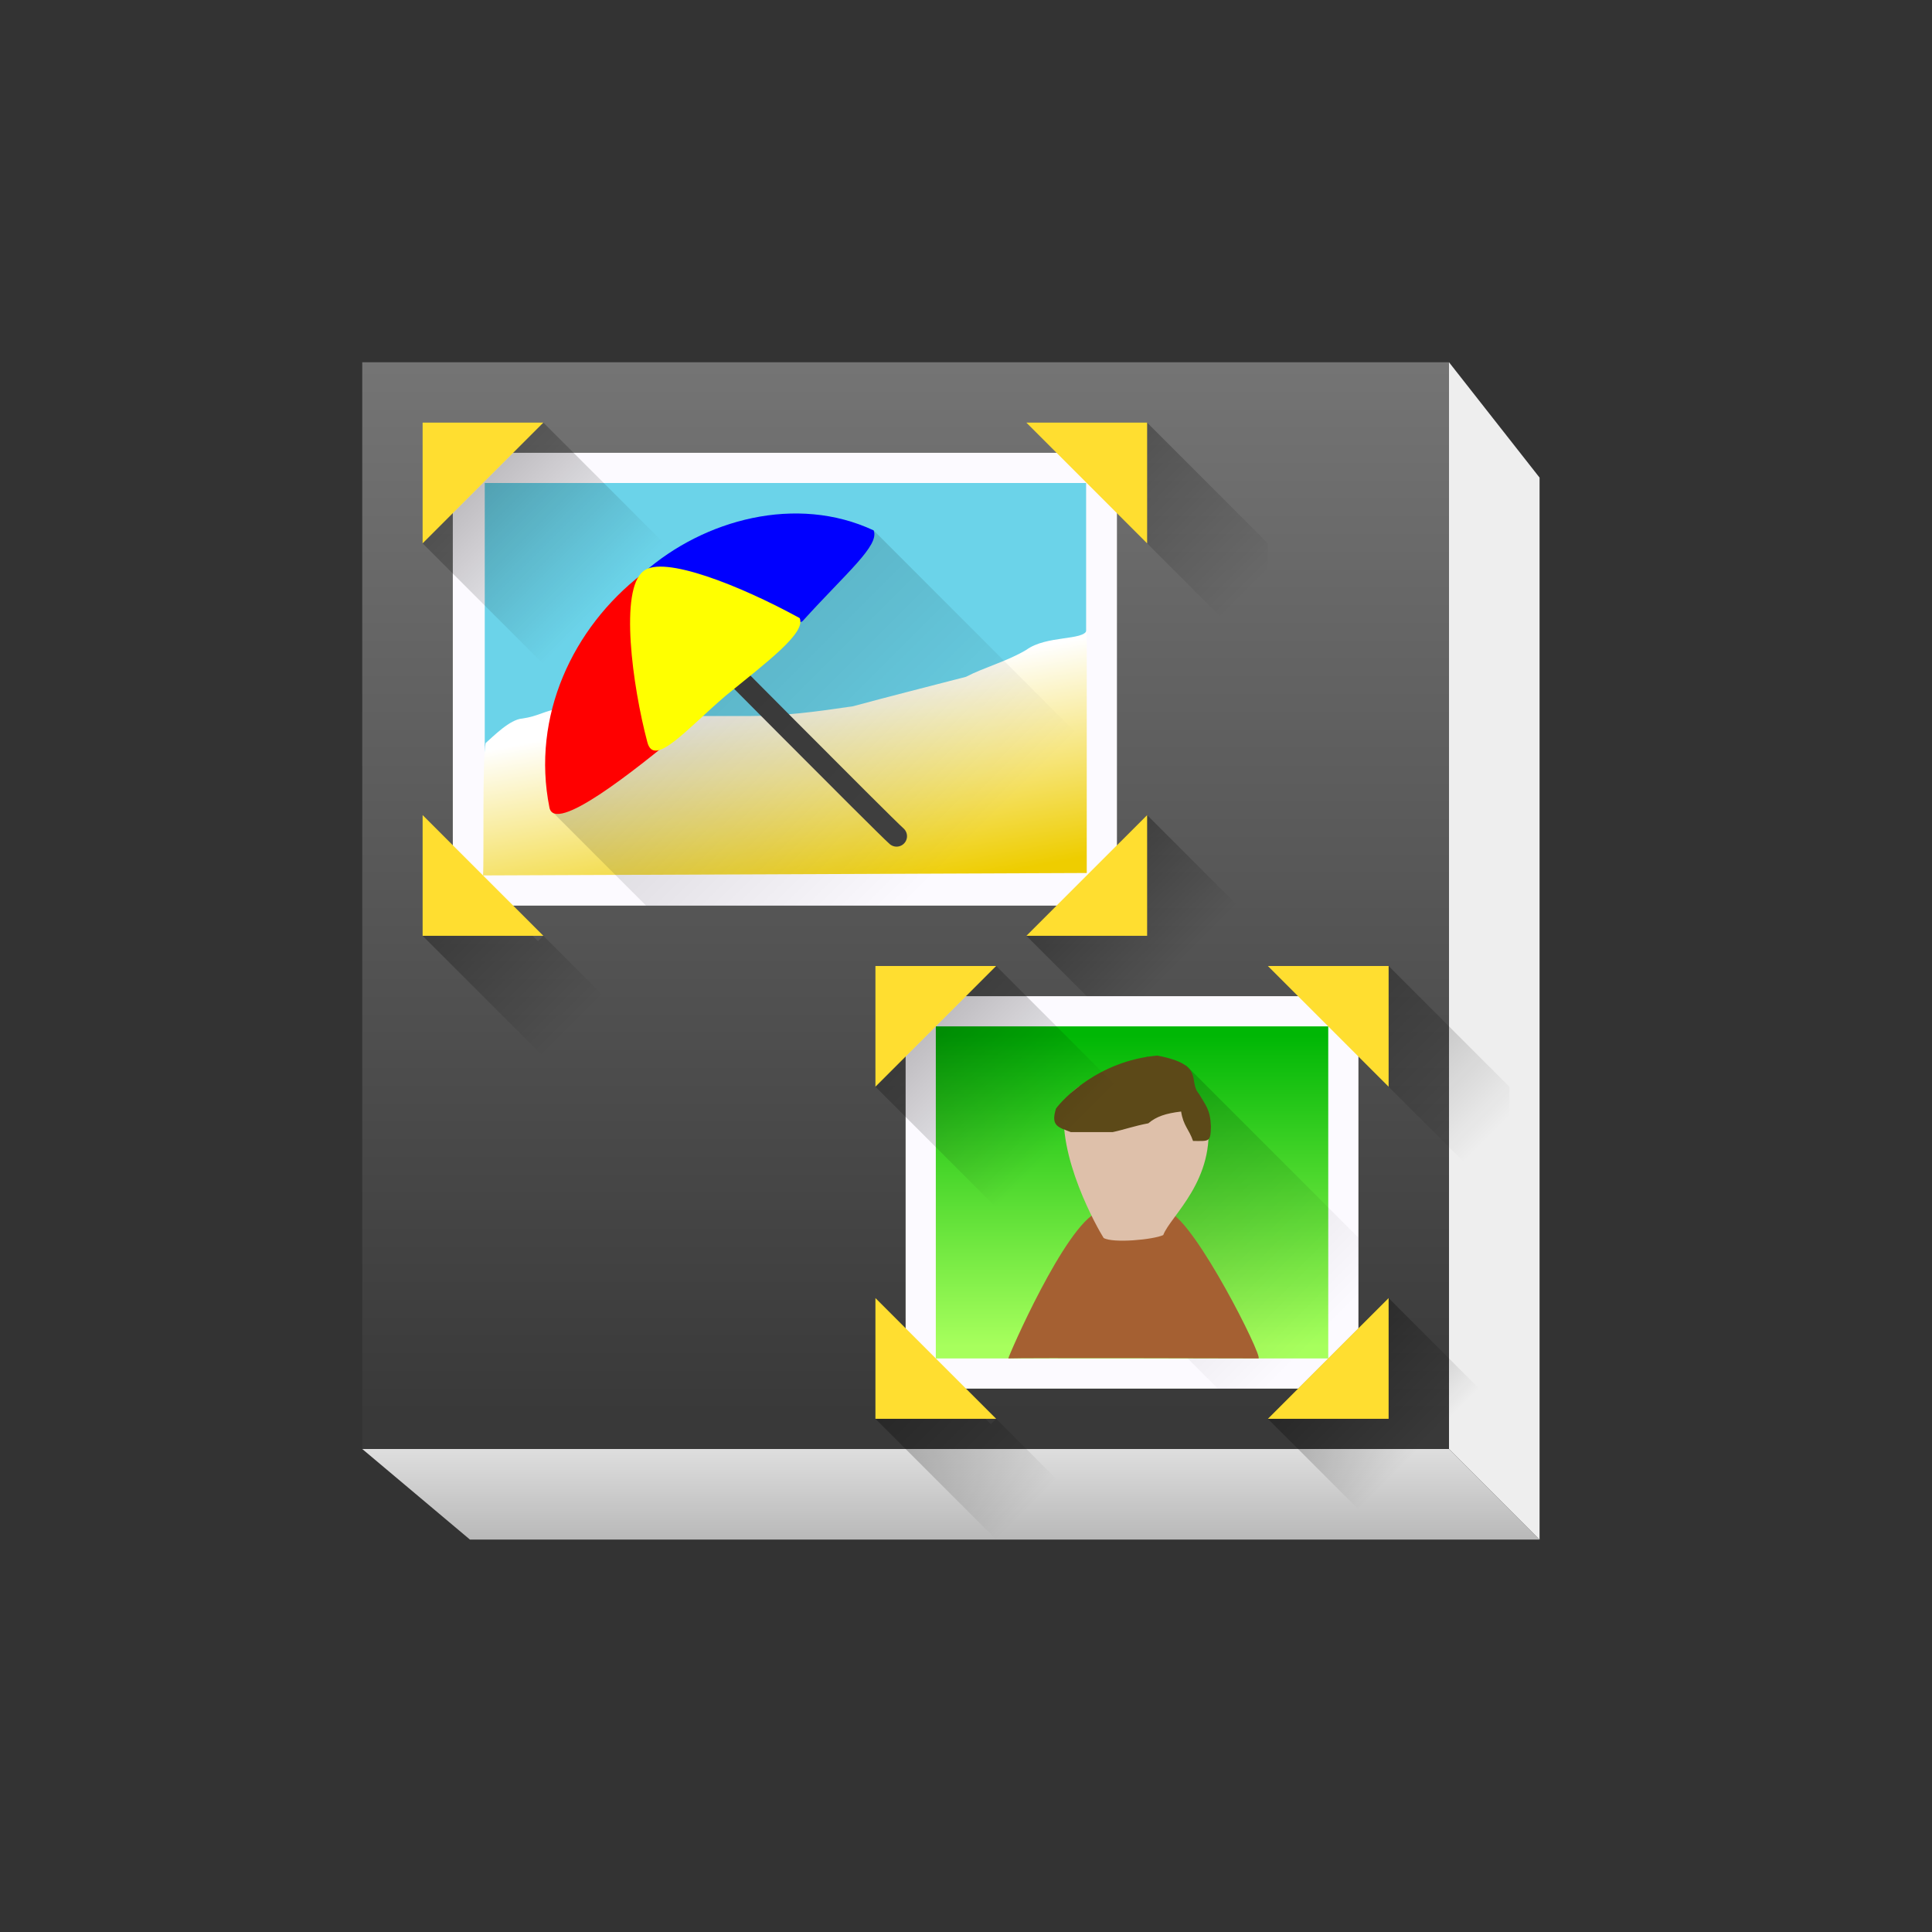 <?xml version="1.0" encoding="UTF-8" standalone="no"?>
<!-- Created with Sodipodi ("http://www.sodipodi.com/") -->

<svg
   xmlns:dc="http://purl.org/dc/elements/1.1/"
   xmlns:cc="http://creativecommons.org/ns#"
   xmlns:rdf="http://www.w3.org/1999/02/22-rdf-syntax-ns#"
   xmlns:svg="http://www.w3.org/2000/svg"
   xmlns="http://www.w3.org/2000/svg"
   xmlns:xlink="http://www.w3.org/1999/xlink"
   xmlns:sodipodi="http://sodipodi.sourceforge.net/DTD/sodipodi-0.dtd"
   xmlns:inkscape="http://www.inkscape.org/namespaces/inkscape"
   id="svg548"
   sodipodi:version="0.32"
   width="48pt"
   height="48pt"
   sodipodi:docname="kphotoalbum.svg"
   version="1.1"
   inkscape:version="0.92.3 (2405546, 2018-03-11)">
  <rect width="100%" height="100%" fill="#333333" stroke="none"/>
  <defs
     id="defs550">
    <linearGradient
       inkscape:collect="always"
       id="linearGradient914">
      <stop
         style="stop-color:#000000;stop-opacity:1;"
         offset="0"
         id="stop910" />
      <stop
         style="stop-color:#000000;stop-opacity:0;"
         offset="1"
         id="stop912" />
    </linearGradient>
    <linearGradient
       inkscape:collect="always"
       id="linearGradient1136">
      <stop
         style="stop-color:#acacac;stop-opacity:1;"
         offset="0"
         id="stop1132" />
      <stop
         style="stop-color:#dedede;stop-opacity:1"
         offset="1"
         id="stop1134" />
    </linearGradient>
    <linearGradient
       inkscape:collect="always"
       id="linearGradient1128">
      <stop
         style="stop-color:#000000;stop-opacity:1;"
         offset="0"
         id="stop1124" />
      <stop
         style="stop-color:#000000;stop-opacity:0;"
         offset="1"
         id="stop1126" />
    </linearGradient>
    <linearGradient
       inkscape:collect="always"
       id="linearGradient1112">
      <stop
         style="stop-color:#000000;stop-opacity:1;"
         offset="0"
         id="stop1108" />
      <stop
         style="stop-color:#000000;stop-opacity:0;"
         offset="1"
         id="stop1110" />
    </linearGradient>
    <linearGradient
       inkscape:collect="always"
       id="linearGradient908">
      <stop
         style="stop-color:#393939;stop-opacity:1;"
         offset="0"
         id="stop904" />
      <stop
         style="stop-color:#747474;stop-opacity:1"
         offset="1"
         id="stop906" />
    </linearGradient>
    <linearGradient
       id="linearGradient674">
      <stop
         offset="0"
         style="stop-color:#00b705;stop-opacity:1;"
         id="stop676" />
      <stop
         offset="1"
         style="stop-color:#a7ff5d;stop-opacity:1;"
         id="stop675" />
    </linearGradient>
    <linearGradient
       id="linearGradient630">
      <stop
         style="stop-color:#eecd00;stop-opacity:1;"
         offset="0"
         id="stop631" />
      <stop
         style="stop-color:#ffffff;stop-opacity:1;"
         offset="1"
         id="stop632" />
    </linearGradient>
    <linearGradient
       xlink:href="#linearGradient630"
       id="linearGradient558"
       x1="85.992"
       y1="173.557"
       x2="63.659"
       y2="125.299"
       gradientUnits="userSpaceOnUse"
       spreadMethod="pad"
       gradientTransform="matrix(0.305,0,0,0.124,6.522,7.469)" />
    <linearGradient
       xlink:href="#linearGradient674"
       id="linearGradient673"
       x1="142.044"
       y1="155.907"
       x2="142.043"
       y2="212.167"
       gradientUnits="userSpaceOnUse"
       spreadMethod="pad"
       gradientTransform="matrix(0.217,0,0,0.183,6.772,5.766)" />
    <defs
       id="defs3">
      <linearGradient
         id="linearGradient126"
         x1="0"
         y1="0"
         x2="1"
         y2="0"
         xlink:href="#linearGradient674" />
      <linearGradient
         xlink:href="#linearGradient126"
         id="linearGradient129" />
    </defs>
    <linearGradient
       inkscape:collect="always"
       xlink:href="#linearGradient908"
       id="linearGradient910"
       x1="180.21"
       y1="207.8"
       x2="180.21"
       y2="28.436"
       gradientUnits="userSpaceOnUse"
       gradientTransform="matrix(0.194,0,0,0.194,6.784,6.571)" />
    <linearGradient
       inkscape:collect="always"
       xlink:href="#linearGradient1112"
       id="linearGradient1114"
       x1="21.256"
       y1="19.017"
       x2="31.122"
       y2="28.882"
       gradientUnits="userSpaceOnUse" />
    <linearGradient
       inkscape:collect="always"
       xlink:href="#linearGradient1128"
       id="linearGradient1130"
       x1="36"
       y1="36"
       x2="44"
       y2="44"
       gradientUnits="userSpaceOnUse" />
    <linearGradient
       inkscape:collect="always"
       xlink:href="#linearGradient1136"
       id="linearGradient1138"
       x1="36"
       y1="52"
       x2="36"
       y2="48"
       gradientUnits="userSpaceOnUse" />
    <linearGradient
       inkscape:collect="always"
       xlink:href="#linearGradient914"
       id="linearGradient916"
       x1="15"
       y1="30"
       x2="19"
       y2="34"
       gradientUnits="userSpaceOnUse" />
    <linearGradient
       inkscape:collect="always"
       xlink:href="#linearGradient914"
       id="linearGradient918"
       x1="15"
       y1="15"
       x2="20"
       y2="20"
       gradientUnits="userSpaceOnUse" />
    <linearGradient
       inkscape:collect="always"
       xlink:href="#linearGradient914"
       id="linearGradient920"
       x1="36"
       y1="15"
       x2="41"
       y2="20"
       gradientUnits="userSpaceOnUse" />
    <linearGradient
       inkscape:collect="always"
       xlink:href="#linearGradient914"
       id="linearGradient922"
       x1="36"
       y1="29"
       x2="39"
       y2="32"
       gradientUnits="userSpaceOnUse" />
    <linearGradient
       inkscape:collect="always"
       xlink:href="#linearGradient914"
       id="linearGradient932"
       gradientUnits="userSpaceOnUse"
       x1="36"
       y1="29"
       x2="39"
       y2="32"
       gradientTransform="translate(8,16)" />
    <linearGradient
       inkscape:collect="always"
       xlink:href="#linearGradient914"
       id="linearGradient934"
       gradientUnits="userSpaceOnUse"
       x1="36"
       y1="15"
       x2="41"
       y2="20"
       gradientTransform="translate(8,18)" />
    <linearGradient
       inkscape:collect="always"
       xlink:href="#linearGradient914"
       id="linearGradient936"
       gradientUnits="userSpaceOnUse"
       x1="15"
       y1="15"
       x2="20"
       y2="20"
       gradientTransform="translate(15,18)" />
    <linearGradient
       inkscape:collect="always"
       xlink:href="#linearGradient914"
       id="linearGradient938"
       gradientUnits="userSpaceOnUse"
       x1="15"
       y1="30"
       x2="19"
       y2="34"
       gradientTransform="translate(15,16)" />
  </defs>
  <sodipodi:namedview
     id="base"
     showgrid="true"
     snaptogrid="false"
     inkscape:zoom="9.01"
     inkscape:cx="52.31056"
     inkscape:cy="27.462689"
     inkscape:window-width="1920"
     inkscape:window-height="1020"
     inkscape:window-x="0"
     inkscape:window-y="30"
     inkscape:window-maximized="1"
     inkscape:current-layer="svg548">
    <inkscape:grid
       type="xygrid"
       id="grid1075" />
  </sodipodi:namedview>
  <rect
     style="font-size:12px;fill:url(#linearGradient910);fill-opacity:1;fill-rule:evenodd;stroke-width:0.194pt"
     id="rect567"
     width="36"
     height="36"
     x="12"
     y="12" />
  <path
     inkscape:connector-curvature="0"
     style="fill:url(#linearGradient1138);fill-opacity:1;fill-rule:evenodd;stroke:none;stroke-width:0.197pt;stroke-linecap:butt;stroke-linejoin:miter;stroke-opacity:1"
     d="m 12,48 3.567,3 H 51 l -3,-3 z"
     id="path614"
     sodipodi:nodetypes="ccccc" />
  <path
     inkscape:connector-curvature="0"
     style="fill:#eeeeee;fill-opacity:1;fill-rule:evenodd;stroke:none;stroke-width:0.197pt;stroke-linecap:butt;stroke-linejoin:miter;stroke-opacity:1"
     d="m 48,12 3,3.821 V 51 l -3,-3 z"
     id="path615"
     sodipodi:nodetypes="ccccc" />
  <path
     inkscape:connector-curvature="0"
     style="opacity:0.3;fill:url(#linearGradient922);fill-opacity:1;stroke:none;stroke-width:1.099;stroke-linecap:round;stroke-linejoin:round;stroke-miterlimit:4;stroke-dasharray:none;stroke-dashoffset:0;stroke-opacity:1;paint-order:normal"
     d="M 38,27 36.121,28.879 35.879,29.121 34,31 l 8,8 v -8 z"
     id="rect902" />
  <rect
     style="font-size:12px;fill:#fcfaff;fill-rule:evenodd;stroke-width:0.194pt"
     id="rect574"
     width="15"
     height="13"
     x="30"
     y="33" />
  <rect
     style="font-size:12px;fill:url(#linearGradient673);fill-rule:evenodd;stroke-width:0.199pt"
     id="rect575"
     width="13"
     height="11"
     x="31"
     y="34" />
  <rect
     y="15"
     x="15"
     height="15"
     width="22"
     id="rect552"
     style="font-size:12px;fill:#fcfaff;fill-rule:evenodd;stroke-width:0.195pt" />
  <rect
     y="16"
     x="16.058"
     height="12.892"
     width="19.921"
     id="rect551"
     style="font-size:12px;fill:#6bd3e9;fill-opacity:1;fill-rule:evenodd;stroke-width:0.195pt" />
  <path
     inkscape:connector-curvature="0"
     sodipodi:nodetypes="ccccccccccccc"
     id="path629"
     d="m 16,29 c 0.089,0 19.681,-0.081 20,-0.081 0,-1.219 0,-7.502 0,-8.043 -0.098,0.35 -1.33,0.163 -2,0.65 -0.63,0.379 -1.375,0.57 -2,0.894 -1.198,0.312 -2.499,0.638 -3.739,0.975 -1.172,0.174 -2.27,0.325 -3.478,0.325 -0.899,0 -1.797,0 -2.696,0 -0.74,-0.104 -1.528,-0.118 -2.261,-0.162 -0.429,-0.08 -0.851,-0.081 -1.304,-0.081 -0.477,0.063 -0.683,0.248 -1.217,0.325 -0.417,0.028 -0.965,0.593 -1.217,0.812 -0.115,0.441 -0.05,3.867 -0.087,4.387 z"
     style="fill:url(#linearGradient558);fill-opacity:1;fill-rule:evenodd;stroke:none;stroke-width:0.195pt;stroke-linecap:butt;stroke-linejoin:miter;stroke-opacity:1" />
  <path
     inkscape:connector-curvature="0"
     sodipodi:nodetypes="ccc"
     id="path133"
     d="M 24.046,22.535 C 24.064,22.554 23.988,21.722 23,21 c -0.196,-0.199 6.252,6.304 6.7,6.7"
     style="font-size:12px;fill:none;fill-rule:evenodd;stroke:#414141;stroke-width:0.692;stroke-linecap:round;stroke-dasharray:none;stroke-opacity:1" />
  <path
     inkscape:connector-curvature="0"
     style="font-size:12px;fill:#ffde30;fill-opacity:1;fill-rule:evenodd;stroke-width:0.201pt"
     d="M 33,32 H 29 l -2.06e-4,4 z"
     id="path579"
     sodipodi:nodetypes="cccc" />
  <path
     id="path930"
     d="M 30.822,45.178 29,47 l 8,8 v -4 l -4,-4 -0.178,0.178 z"
     style="opacity:0.3;fill:url(#linearGradient938);fill-opacity:1;stroke:none;stroke-width:0.944;stroke-linecap:round;stroke-linejoin:round;stroke-miterlimit:4;stroke-dasharray:none;stroke-dashoffset:0;stroke-opacity:1;paint-order:normal"
     inkscape:connector-curvature="0" />
  <path
     sodipodi:nodetypes="cccc"
     id="path1079"
     d="M 33,47 H 29 l -2.06e-4,-4 z"
     style="font-size:12px;fill:#ffde30;fill-opacity:1;fill-rule:evenodd;stroke-width:0.201pt"
     inkscape:connector-curvature="0" />
  <path
     id="path924"
     d="M 46,43 44.121,44.879 43.879,45.121 42,47 l 8,8 v -8 z"
     style="opacity:0.3;fill:url(#linearGradient932);fill-opacity:1;stroke:none;stroke-width:1.099;stroke-linecap:round;stroke-linejoin:round;stroke-miterlimit:4;stroke-dasharray:none;stroke-dashoffset:0;stroke-opacity:1;paint-order:normal"
     inkscape:connector-curvature="0" />
  <path
     inkscape:connector-curvature="0"
     style="font-size:12px;fill:#ffde30;fill-opacity:1;fill-rule:evenodd;stroke-width:0.201pt"
     d="M 42,47 H 46 l 2.06e-4,-4 z"
     id="path1081"
     sodipodi:nodetypes="cccc" />
  <path
     sodipodi:nodetypes="cccc"
     id="path1083"
     d="M 18,14 H 14 l -2.06e-4,4 z"
     style="font-size:12px;fill:#ffde30;fill-opacity:1;fill-rule:evenodd;stroke-width:0.201pt"
     inkscape:connector-curvature="0" />
  <path
     sodipodi:nodetypes="cccc"
     id="path1089"
     d="M 34,31 H 38 l 2.06e-4,-4 z"
     style="font-size:12px;fill:#ffde30;fill-opacity:1;fill-rule:evenodd;stroke-width:0.201pt"
     inkscape:connector-curvature="0" />
  <path
     inkscape:connector-curvature="0"
     style="opacity:0.2;fill:url(#linearGradient1114);fill-opacity:1;stroke:none;stroke-width:0.771;stroke-linecap:round;stroke-linejoin:round;stroke-miterlimit:4;stroke-dasharray:none;stroke-dashoffset:0;stroke-opacity:1;paint-order:normal"
     d="M 28.932,17.562 25.709,20.785 25.516,20.592 22.184,23.926 20.311,22.053 18.438,24.758 18.234,26.832 21.402,30 H 37 v -4.369 z"
     id="rect1097" />
  <g
     id="g1095"
     transform="matrix(0.992,0,0,0.971,0.647,0.815)">
    <path
       style="fill:#ff0000;fill-opacity:1;fill-rule:evenodd;stroke:none;stroke-width:0.111pt;stroke-linecap:butt;stroke-linejoin:miter;stroke-opacity:1"
       d="m 20.781,18.752 c -2.298,1.82 -3.699,4.841 -3.085,7.962 0.181,0.894 2.76,-1.19 4.504,-2.671 0.801,-0.705 -0.894,-5.753 -1.42,-5.29 z"
       id="path125"
       sodipodi:nodetypes="csss"
       inkscape:connector-curvature="0" />
    <path
       style="fill:#0000ff;fill-opacity:1;fill-rule:evenodd;stroke:none;stroke-width:0.111pt;stroke-linecap:butt;stroke-linejoin:miter;stroke-opacity:1"
       d="m 28.519,17.254 c -2.565,-1.225 -5.658,-0.378 -7.681,1.444 -0.175,0.153 4.98,2.04 5.32,1.643 1.445,-1.633 2.577,-2.578 2.362,-3.087 z"
       id="path131"
       sodipodi:nodetypes="cssc"
       inkscape:connector-curvature="0" />
    <path
       style="fill:#ffff00;fill-opacity:1;fill-rule:evenodd;stroke:none;stroke-width:0.111pt;stroke-linecap:butt;stroke-linejoin:miter;stroke-opacity:1"
       d="m 26.053,20.248 c -1.992,-1.116 -4.562,-2.155 -5.215,-1.605 -0.811,0.616 -0.372,3.916 0.127,5.838 0.223,0.885 1.319,-0.451 2.612,-1.582 1.381,-1.154 2.691,-2.143 2.476,-2.651 z"
       id="path130"
       sodipodi:nodetypes="csssc"
       inkscape:connector-curvature="0" />
    <path
       style="fill:none;fill-opacity:1;fill-rule:evenodd;stroke:none;stroke-width:0.692;stroke-linecap:butt;stroke-linejoin:miter;stroke-dasharray:none;stroke-opacity:1"
       d="M 28.577,17.254 C 23.446,14.804 16.411,20.528 17.638,26.768 18.001,28.556 29.007,18.271 28.577,17.254 Z"
       id="path124"
       sodipodi:nodetypes="csc"
       inkscape:connector-curvature="0" />
  </g>
  <path
     inkscape:connector-curvature="0"
     style="opacity:0.2;fill:url(#linearGradient1130);fill-opacity:1;stroke:none;stroke-width:1.099;stroke-linecap:round;stroke-linejoin:round;stroke-miterlimit:4;stroke-dasharray:none;stroke-dashoffset:0;stroke-opacity:1;paint-order:normal"
     d="m 38,35 -2.828,1.828 3,3 -2,2 L 40.344,46 H 45 v -5 l -5.695,-5.695 z"
     id="rect1116" />
  <path
     inkscape:connector-curvature="0"
     sodipodi:nodetypes="ccccc"
     id="path554"
     d="m 33.402,45 c 0,-0.071 1.881,-4.404 2.961,-4.851 0.665,-0.271 1.144,-0.311 2.368,-7.2e-5 0.901,0.393 3.09,4.759 2.961,4.851 -0.526,0 -7.895,-0.023 -8.289,7.2e-5 z"
     style="font-size:12px;fill:#a56032;fill-rule:evenodd;stroke-width:0.118pt" />
  <path
     inkscape:connector-curvature="0"
     sodipodi:nodetypes="cccccc"
     id="path559"
     d="m 35.277,36.523 c -0.289,1.745 1.079,4.17 1.283,4.487 0.321,0.181 1.648,0.055 1.974,-0.097 C 38.77,40.276 40.296,39.093 40,37 39.112,35.172 35.816,35.237 35.277,36.523 Z"
     style="font-size:12px;fill:#dec0aa;fill-rule:evenodd;stroke-width:0.197pt" />
  <path
     inkscape:connector-curvature="0"
     sodipodi:nodetypes="cccccccccc"
     id="path561"
     d="m 38.336,34.967 c -1.961,0.177 -3.139,1.456 -3.355,1.756 -0.182,0.584 0.074,0.614 0.493,0.78 0.461,0 0.921,0 1.382,0 0.398,-0.086 0.712,-0.203 1.184,-0.292 0.262,-0.224 0.577,-0.33 1.086,-0.39 0.072,0.47 0.264,0.589 0.395,0.975 0.537,0 0.582,0.052 0.592,-0.488 -0.021,-0.556 -0.175,-0.69 -0.395,-1.073 -0.379,-0.43 0.228,-0.963 -1.382,-1.268 z"
     style="font-size:12px;fill:#5c4918;fill-rule:evenodd;stroke-width:0.197pt" />
  <path
     inkscape:connector-curvature="0"
     style="opacity:0.3;fill:url(#linearGradient920);fill-opacity:1;stroke:none;stroke-width:1.208;stroke-linecap:round;stroke-linejoin:round;stroke-miterlimit:4;stroke-dasharray:none;stroke-dashoffset:0;stroke-opacity:1;paint-order:normal"
     d="m 38,14 -2,2 h 1 l 1,2 4,4 v -4 z"
     id="rect866" />
  <path
     inkscape:connector-curvature="0"
     style="font-size:12px;fill:#ffde30;fill-opacity:1;fill-rule:evenodd;stroke-width:0.201pt"
     d="M 34,14 H 38 l 2.06e-4,4 z"
     id="path1085"
     sodipodi:nodetypes="cccc" />
  <path
     inkscape:connector-curvature="0"
     style="opacity:0.3;fill:url(#linearGradient918);fill-opacity:1;stroke:none;stroke-width:1.099;stroke-linecap:round;stroke-linejoin:round;stroke-miterlimit:4;stroke-dasharray:none;stroke-dashoffset:0;stroke-opacity:1;paint-order:normal"
     d="M 18,14 16.121,15.879 15.879,16.121 14,18 l 8,8 v -8 z"
     id="rect886" />
  <path
     inkscape:connector-curvature="0"
     style="opacity:0.3;fill:url(#linearGradient916);fill-opacity:1;stroke:none;stroke-width:0.944;stroke-linecap:round;stroke-linejoin:round;stroke-miterlimit:4;stroke-dasharray:none;stroke-dashoffset:0;stroke-opacity:1;paint-order:normal"
     d="M 15.822,29.178 14,31 l 8,8 v -4 l -4,-4 -0.178,0.178 z"
     id="rect894" />
  <path
     inkscape:connector-curvature="0"
     style="font-size:12px;fill:#ffde30;fill-opacity:1;fill-rule:evenodd;stroke-width:0.201pt"
     d="M 18,31 H 14 l -2.06e-4,-4 z"
     id="path1087"
     sodipodi:nodetypes="cccc" />
  <path
     id="path926"
     d="m 46,32 -2,2 h 1 l 1,2 4,4 v -4 z"
     style="opacity:0.3;fill:url(#linearGradient934);fill-opacity:1;stroke:none;stroke-width:1.208;stroke-linecap:round;stroke-linejoin:round;stroke-miterlimit:4;stroke-dasharray:none;stroke-dashoffset:0;stroke-opacity:1;paint-order:normal"
     inkscape:connector-curvature="0" />
  <path
     id="path928"
     d="M 33,32 31.121,33.879 30.879,34.121 29,36 l 8,8 v -8 z"
     style="opacity:0.3;fill:url(#linearGradient936);fill-opacity:1;stroke:none;stroke-width:1.099;stroke-linecap:round;stroke-linejoin:round;stroke-miterlimit:4;stroke-dasharray:none;stroke-dashoffset:0;stroke-opacity:1;paint-order:normal"
     inkscape:connector-curvature="0" />
  <path
     sodipodi:nodetypes="cccc"
     id="path1077"
     d="M 42,32 H 46 l 2.06e-4,4 z"
     style="font-size:12px;fill:#ffde30;fill-opacity:1;fill-rule:evenodd;stroke-width:0.201pt"
     inkscape:connector-curvature="0" />
</svg>
